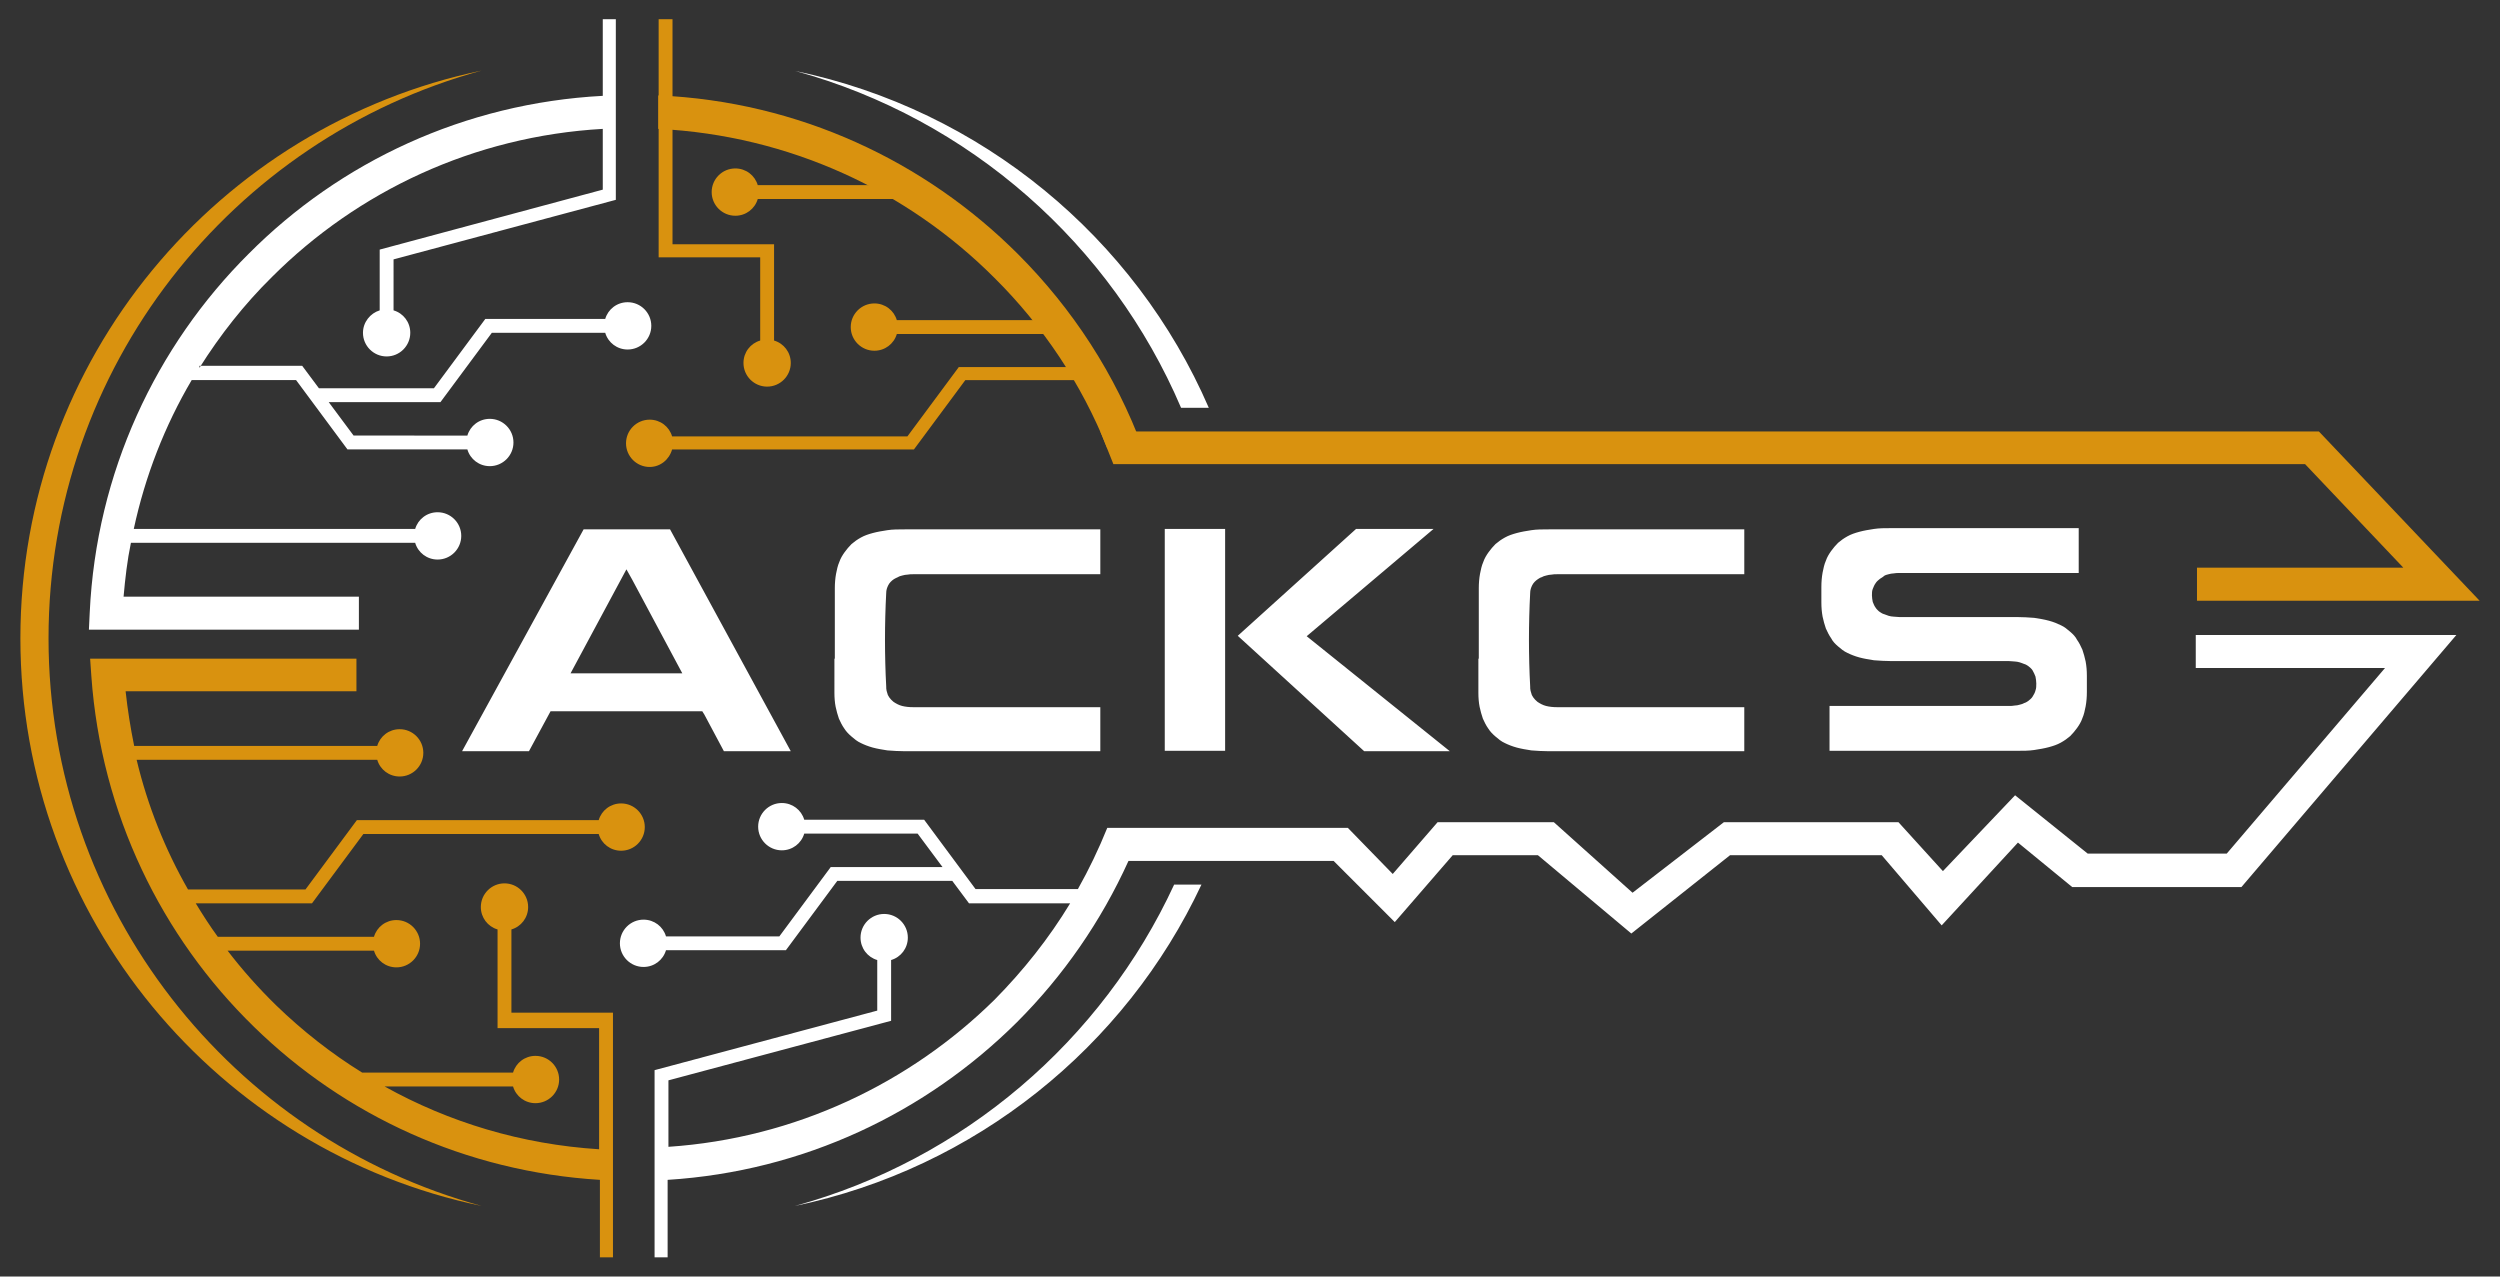 <?xml version="1.0" encoding="utf-8"?>
<!-- Generator: Adobe Illustrator 26.0.0, SVG Export Plug-In . SVG Version: 6.00 Build 0)  -->
<svg version="1.1" id="Layer_1" xmlns="http://www.w3.org/2000/svg" xmlns:xlink="http://www.w3.org/1999/xlink" x="0px" y="0px"
	 viewBox="0 0 613 313" style="enable-background:new 0 0 613 313;" xml:space="preserve">
<rect x="0" y="0" width="613" height="313" fill="#333333" stroke="none"/>
<style type="text/css">
	.st0{fill-rule:evenodd;clip-rule:evenodd;fill:#D9920F;}
	.st1{fill-rule:evenodd;clip-rule:evenodd;fill:#FFFFFF;}
</style>
<g id="XMLID_214_">
	<path id="XMLID_235_" class="st0" d="M161.5,23.4c34.3,1.5,65.3,16.1,88.1,38.9c13.4,13.4,23.9,29.5,30.6,47.6h-8.7
		c-6.3-15.8-15.8-30-27.7-41.8c-21.3-21.3-50.2-34.9-82.4-36.5V23.4z"/>
	<path id="XMLID_223_" class="st1" d="M155,142.1l12.3,23h-27.4l13.7-25.5L155,142.1L155,142.1z M48.9,90.2
		c5.1-8.1,11-15.6,17.8-22.3c21-21,49.5-34.5,81.1-36.3v14.9L93.1,61.2v14.9C90.8,76.8,89,79,89,81.6c0,3.2,2.6,5.8,5.8,5.8
		c3.2,0,5.8-2.6,5.8-5.8c0-2.6-1.7-4.8-4.1-5.5V63.6L151,49V4.7h-3.2v18.8C113.9,25.3,83.4,39.7,61,62.2
		C38.2,84.9,23.6,115.9,22,150.2l-0.2,4.2H88v-8.1H30.3c0.4-4.5,0.9-8.9,1.8-13.2h69.7c0.7,2.4,2.9,4.1,5.5,4.1
		c3.2,0,5.8-2.6,5.8-5.8c0-3.2-2.6-5.8-5.8-5.8c-2.6,0-4.8,1.7-5.5,4.1H32.8c2.8-13,7.6-25.3,14.2-36.5h25.6l12.6,17h29.4
		c0.7,2.4,2.9,4.1,5.5,4.1c3.2,0,5.8-2.6,5.8-5.8c0-3.2-2.6-5.8-5.8-5.8c-2.6,0-4.8,1.7-5.5,4.1H86.7l-6.1-8.2H108l12.6-17h27.8
		c0.7,2.4,2.9,4.1,5.5,4.1c3.2,0,5.8-2.6,5.8-5.8c0-3.2-2.6-5.8-5.8-5.8c-2.6,0-4.8,1.7-5.5,4.1H119l-12.6,17H78.2l-4.1-5.5H48.9
		L48.9,90.2z M289.6,100c-17.1-40.1-51.9-70.9-94.6-82.6c45.6,9.5,83.3,40.8,101.4,82.6H289.6L289.6,100z M163.9,281.2v-16.3
		l54.6-14.6v-14.9c2.4-0.7,4.1-2.9,4.1-5.5c0-3.2-2.6-5.8-5.8-5.8c-3.2,0-5.8,2.6-5.8,5.8c0,2.6,1.7,4.8,4.1,5.5v12.4l-54.6,14.6
		v45.9h3.2v-19c33.4-2.1,63.4-16.5,85.7-38.7c11.3-11.3,20.6-24.7,27.3-39.5h50.3l15,15l14.2-16.4h20.9l22.9,19.2l24.2-19.2h37.2
		l14.7,17.2l18.7-20.3l13.3,10.9h41.5l52.7-61.8h-63.9v8.1h46.4L546,209.3h-34.1L494.1,195l-17.7,18.6l-10.9-12h-42.8l-22.4,17.3
		l-19.3-17.3h-28.5l-11,12.7L330.5,203l-59,0c-2.1,5.2-4.5,10.2-7.2,15h-25.1l-12.6-17h-29.4c-0.7-2.4-2.9-4.1-5.5-4.1
		c-3.2,0-5.8,2.6-5.8,5.8c0,3.2,2.6,5.8,5.8,5.8c2.6,0,4.8-1.7,5.5-4.1h27.8l6.1,8.2h-27.4l-12.6,17h-27.8c-0.7-2.4-2.9-4.1-5.5-4.1
		c-3.2,0-5.8,2.6-5.8,5.8s2.6,5.8,5.8,5.8c2.6,0,4.8-1.7,5.5-4.1h29.4l12.6-17h28.2l4.1,5.5h24.8c-5.2,8.6-11.5,16.5-18.5,23.6
		C223.1,265.6,195,279.1,163.9,281.2L163.9,281.2z M294.6,216.9c-18.7,39.9-55.5,69.6-99.7,78.8c41.3-11.3,75.3-40.5,93-78.8H294.6
		L294.6,216.9z M461,141.9c-0.2,0.2-0.4,0.3-0.6,0.5c-0.2,0.2-0.4,0.4-0.5,0.6c-0.3,0.4-0.5,0.9-0.7,1.4c-0.2,0.5-0.2,1-0.2,1.6
		c0,0.5,0.1,1.1,0.2,1.6c0.2,0.5,0.4,1,0.7,1.4c0.1,0.2,0.3,0.4,0.5,0.6c0.2,0.2,0.4,0.4,0.6,0.5c0.3,0.2,0.6,0.4,1,0.5l0,0
		c0.4,0.1,0.7,0.3,1.1,0.4c0.4,0.1,0.8,0.2,1.2,0.2c0.4,0,0.9,0.1,1.4,0.1h28.8c1.5,0,2.9,0.1,4.3,0.2c1.3,0.2,2.5,0.4,3.6,0.7
		c1.1,0.3,2.1,0.7,2.9,1.1c0.9,0.4,1.6,1,2.3,1.6c0.7,0.6,1.3,1.2,1.7,2c0.5,0.7,0.9,1.5,1.3,2.4c0.3,0.9,0.6,1.9,0.8,2.9
		c0.2,1.1,0.3,2.2,0.3,3.5v4c0,1.2-0.1,2.4-0.3,3.5c-0.2,1-0.4,2-0.8,2.9c-0.3,0.9-0.8,1.7-1.3,2.4c-0.5,0.7-1.1,1.4-1.7,2
		c-0.7,0.6-1.4,1.1-2.3,1.6c-0.9,0.5-1.8,0.8-2.9,1.1c-1.1,0.3-2.3,0.5-3.6,0.7c-1.3,0.2-2.7,0.2-4.3,0.2h-45.9v-11h44
		c0.5,0,0.9,0,1.4-0.1c0.4,0,0.9-0.1,1.2-0.2c0.4-0.1,0.8-0.2,1.1-0.4c0.4-0.1,0.7-0.3,1-0.5v0c0.2-0.2,0.4-0.3,0.6-0.5
		c0.2-0.2,0.4-0.4,0.5-0.6c0.3-0.5,0.6-1,0.7-1.5c0.2-0.5,0.2-1.1,0.2-1.7c0-0.6-0.1-1.1-0.2-1.7c-0.2-0.5-0.4-1-0.7-1.5
		c-0.1-0.2-0.3-0.4-0.5-0.6c-0.2-0.2-0.4-0.3-0.6-0.5c-0.3-0.2-0.6-0.4-1-0.5v0c-0.3-0.1-0.7-0.3-1.1-0.4c-0.4-0.1-0.8-0.2-1.2-0.2
		c-0.4,0-0.9-0.1-1.4-0.1h-28.8c-1.5,0-2.9-0.1-4.3-0.2c-1.3-0.2-2.5-0.4-3.6-0.7c-1.1-0.3-2.1-0.7-2.9-1.1c-0.9-0.4-1.6-1-2.3-1.6
		c-0.7-0.6-1.3-1.2-1.7-2c-0.5-0.7-0.9-1.5-1.3-2.4c-0.3-0.9-0.6-1.9-0.8-2.9c-0.2-1.1-0.3-2.2-0.3-3.5v-3.8c0-1.2,0.1-2.4,0.3-3.5
		c0.2-1,0.4-2,0.8-2.9c0.3-0.9,0.8-1.7,1.3-2.4c0.5-0.7,1.1-1.4,1.7-2c0.7-0.6,1.4-1.1,2.3-1.6c0.9-0.5,1.8-0.8,2.9-1.1
		c1.1-0.3,2.3-0.5,3.6-0.7c1.3-0.2,2.7-0.2,4.3-0.2h45.9v11h-44c-0.5,0-0.9,0-1.4,0.1c-0.4,0-0.8,0.1-1.2,0.2
		c-0.4,0.1-0.8,0.2-1.1,0.4C461.7,141.5,461.3,141.7,461,141.9L461,141.9z M362.6,161.5v-17.3c0-1.2,0.1-2.4,0.3-3.5
		c0.2-1,0.4-2,0.8-2.9c0.3-0.9,0.8-1.7,1.3-2.4c0.5-0.7,1.1-1.4,1.7-2c0.7-0.6,1.4-1.1,2.3-1.6c0.9-0.5,1.8-0.8,2.9-1.1
		c1.1-0.3,2.3-0.5,3.6-0.7c1.3-0.2,2.7-0.2,4.3-0.2h47.9v11h-45.9c-0.5,0-0.9,0-1.4,0.1c-0.4,0-0.8,0.1-1.2,0.2
		c-0.4,0.1-0.8,0.2-1.1,0.4c-0.4,0.1-0.7,0.3-1,0.5c-0.6,0.4-1.1,0.9-1.4,1.5c-0.3,0.6-0.5,1.2-0.5,1.9c-0.2,3.8-0.3,7.6-0.3,11.5
		c0,3.8,0.1,7.7,0.3,11.4c0,0.4,0,0.7,0.1,1.1c0.1,0.4,0.2,0.7,0.3,1c0.2,0.3,0.3,0.6,0.6,0.9l0,0c0.2,0.3,0.5,0.5,0.8,0.8
		c0.6,0.4,1.3,0.8,2.1,1c0.8,0.2,1.7,0.3,2.7,0.3h45.9v10.8h-47.9c-1.5,0-2.9-0.1-4.3-0.2c-1.3-0.2-2.5-0.4-3.6-0.7
		c-1.1-0.3-2.1-0.7-2.9-1.1c-0.9-0.4-1.6-1-2.3-1.6c-0.7-0.6-1.3-1.2-1.8-2c-0.5-0.7-0.9-1.5-1.3-2.4c-0.3-0.9-0.6-1.9-0.8-2.9
		c-0.2-1-0.3-2.2-0.3-3.4V161.5L362.6,161.5z M303.5,155.9l29-26.2h19L320.4,156l35.1,28.2h-21L303.5,155.9L303.5,155.9z
		 M285.6,129.7h14.8v54.4h-14.8V129.7L285.6,129.7z M204.7,161.5v-17.3c0-1.2,0.1-2.4,0.3-3.5c0.2-1,0.4-2,0.8-2.9
		c0.3-0.9,0.8-1.7,1.3-2.4c0.5-0.7,1.1-1.4,1.7-2c0.7-0.6,1.4-1.1,2.3-1.6c0.9-0.5,1.8-0.8,2.9-1.1c1.1-0.3,2.3-0.5,3.6-0.7
		c1.3-0.2,2.7-0.2,4.3-0.2h47.9v11h-45.9c-0.5,0-0.9,0-1.4,0.1c-0.4,0-0.8,0.1-1.2,0.2c-0.4,0.1-0.8,0.2-1.1,0.4
		c-0.4,0.2-0.7,0.3-1,0.5c-0.6,0.4-1.1,0.9-1.4,1.5c-0.3,0.6-0.5,1.2-0.5,1.9c-0.2,3.8-0.3,7.6-0.3,11.5c0,3.8,0.1,7.7,0.3,11.4
		c0,0.4,0,0.7,0.1,1.1c0.1,0.4,0.2,0.7,0.3,1c0.2,0.3,0.3,0.6,0.6,0.9l0,0c0.2,0.3,0.5,0.5,0.8,0.8c0.6,0.4,1.3,0.8,2.1,1
		c0.8,0.2,1.7,0.3,2.7,0.3h45.9v10.8h-47.9c-1.5,0-2.9-0.1-4.3-0.2c-1.3-0.2-2.5-0.4-3.6-0.7c-1.1-0.3-2.1-0.7-2.9-1.1
		c-0.9-0.4-1.6-1-2.3-1.6c-0.7-0.6-1.3-1.2-1.8-2c-0.5-0.7-0.9-1.5-1.3-2.4c-0.3-0.9-0.6-1.9-0.8-2.9c-0.2-1-0.3-2.2-0.3-3.4V161.5
		L204.7,161.5z M172.7,175.2l4.8,9h16.4l-29.6-54.4h-21.2l-29.8,54.4h16.4l5.3-9.8h37.2L172.7,175.2L172.7,175.2z"/>
	<path id="XMLID_215_" class="st0" d="M11.9,156.5c0-66.5,45-122.5,106.2-139.2C53.5,30.8,5,88,5,156.5
		c0,68.6,48.6,125.8,113.1,139.2C56.9,279,11.9,223,11.9,156.5L11.9,156.5z M269.8,105.8h298.8l39.4,41.5h-69.3v-8.1h50.6
		l-24.1-25.4H273L269.8,105.8L269.8,105.8z M159.3,114.5c-3.2,0-5.8-2.6-5.8-5.8c0-3.2,2.6-5.8,5.8-5.8c2.6,0,4.8,1.7,5.5,4.1h57.7
		l12.6-17h30.6v3.2h-29l-12.6,17h-59.3C164.1,112.7,161.9,114.5,159.3,114.5L159.3,114.5z M225.7,48.8h-39.9
		c-0.7,2.4-2.9,4.1-5.5,4.1c-3.2,0-5.8-2.6-5.8-5.8c0-3.2,2.6-5.8,5.8-5.8c2.6,0,4.8,1.7,5.5,4.1h39.9V48.8L225.7,48.8z M259.8,81.9
		h-39.9c-0.7,2.4-2.9,4.1-5.5,4.1c-3.2,0-5.8-2.6-5.8-5.8c0-3.2,2.6-5.8,5.8-5.8c2.6,0,4.8,1.7,5.5,4.1h39.9V81.9L259.8,81.9z
		 M164.7,4.7h-3.2v58.4h24.9v20.4c-2.4,0.7-4.1,2.9-4.1,5.5c0,3.2,2.6,5.8,5.8,5.8c3.2,0,5.8-2.6,5.8-5.8c0-2.6-1.7-4.8-4.1-5.5
		V59.9h-24.9V4.7L164.7,4.7z M122,227.9c-2.4-0.7-4.1-2.9-4.1-5.5c0-3.2,2.6-5.8,5.8-5.8c3.2,0,5.8,2.6,5.8,5.8
		c0,2.6-1.7,4.8-4.1,5.5v20.4h24.9v60h-3.2v-19c-32.9-2-62.6-15.8-84.8-37.5c-22.7-22.1-37.5-52.3-39.9-86l-0.3-4.3l65.3,0v8
		l-56.6,0c0.5,4.6,1.2,9,2.1,13.4h59.6c0.7-2.4,2.9-4.1,5.5-4.1c3.2,0,5.8,2.6,5.8,5.8c0,3.2-2.6,5.8-5.8,5.8
		c-2.6,0-4.8-1.7-5.5-4.1H33.5c2.7,11.3,7,22,12.6,31.8h28.8l12.6-17h59.3c0.7-2.4,2.9-4.1,5.5-4.1c3.2,0,5.8,2.6,5.8,5.8
		c0,3.2-2.6,5.8-5.8,5.8c-2.6,0-4.8-1.7-5.5-4.1H89.1l-12.6,17H48c1.7,2.8,3.5,5.6,5.4,8.2h38.3c0.7-2.4,2.9-4.1,5.5-4.1
		c3.2,0,5.8,2.6,5.8,5.8s-2.6,5.8-5.8,5.8c-2.6,0-4.8-1.7-5.5-4.1H55.8c3.6,4.7,7.6,9.2,11.9,13.4c6.4,6.2,13.5,11.8,21.1,16.5h37
		c0.7-2.4,2.9-4.1,5.5-4.1c3.2,0,5.8,2.6,5.8,5.8c0,3.2-2.6,5.8-5.8,5.8c-2.6,0-4.8-1.7-5.5-4.1H94.3c15.8,8.8,33.6,14.2,52.6,15.4
		v-29.7H122V227.9z"/>
</g>
</svg>
